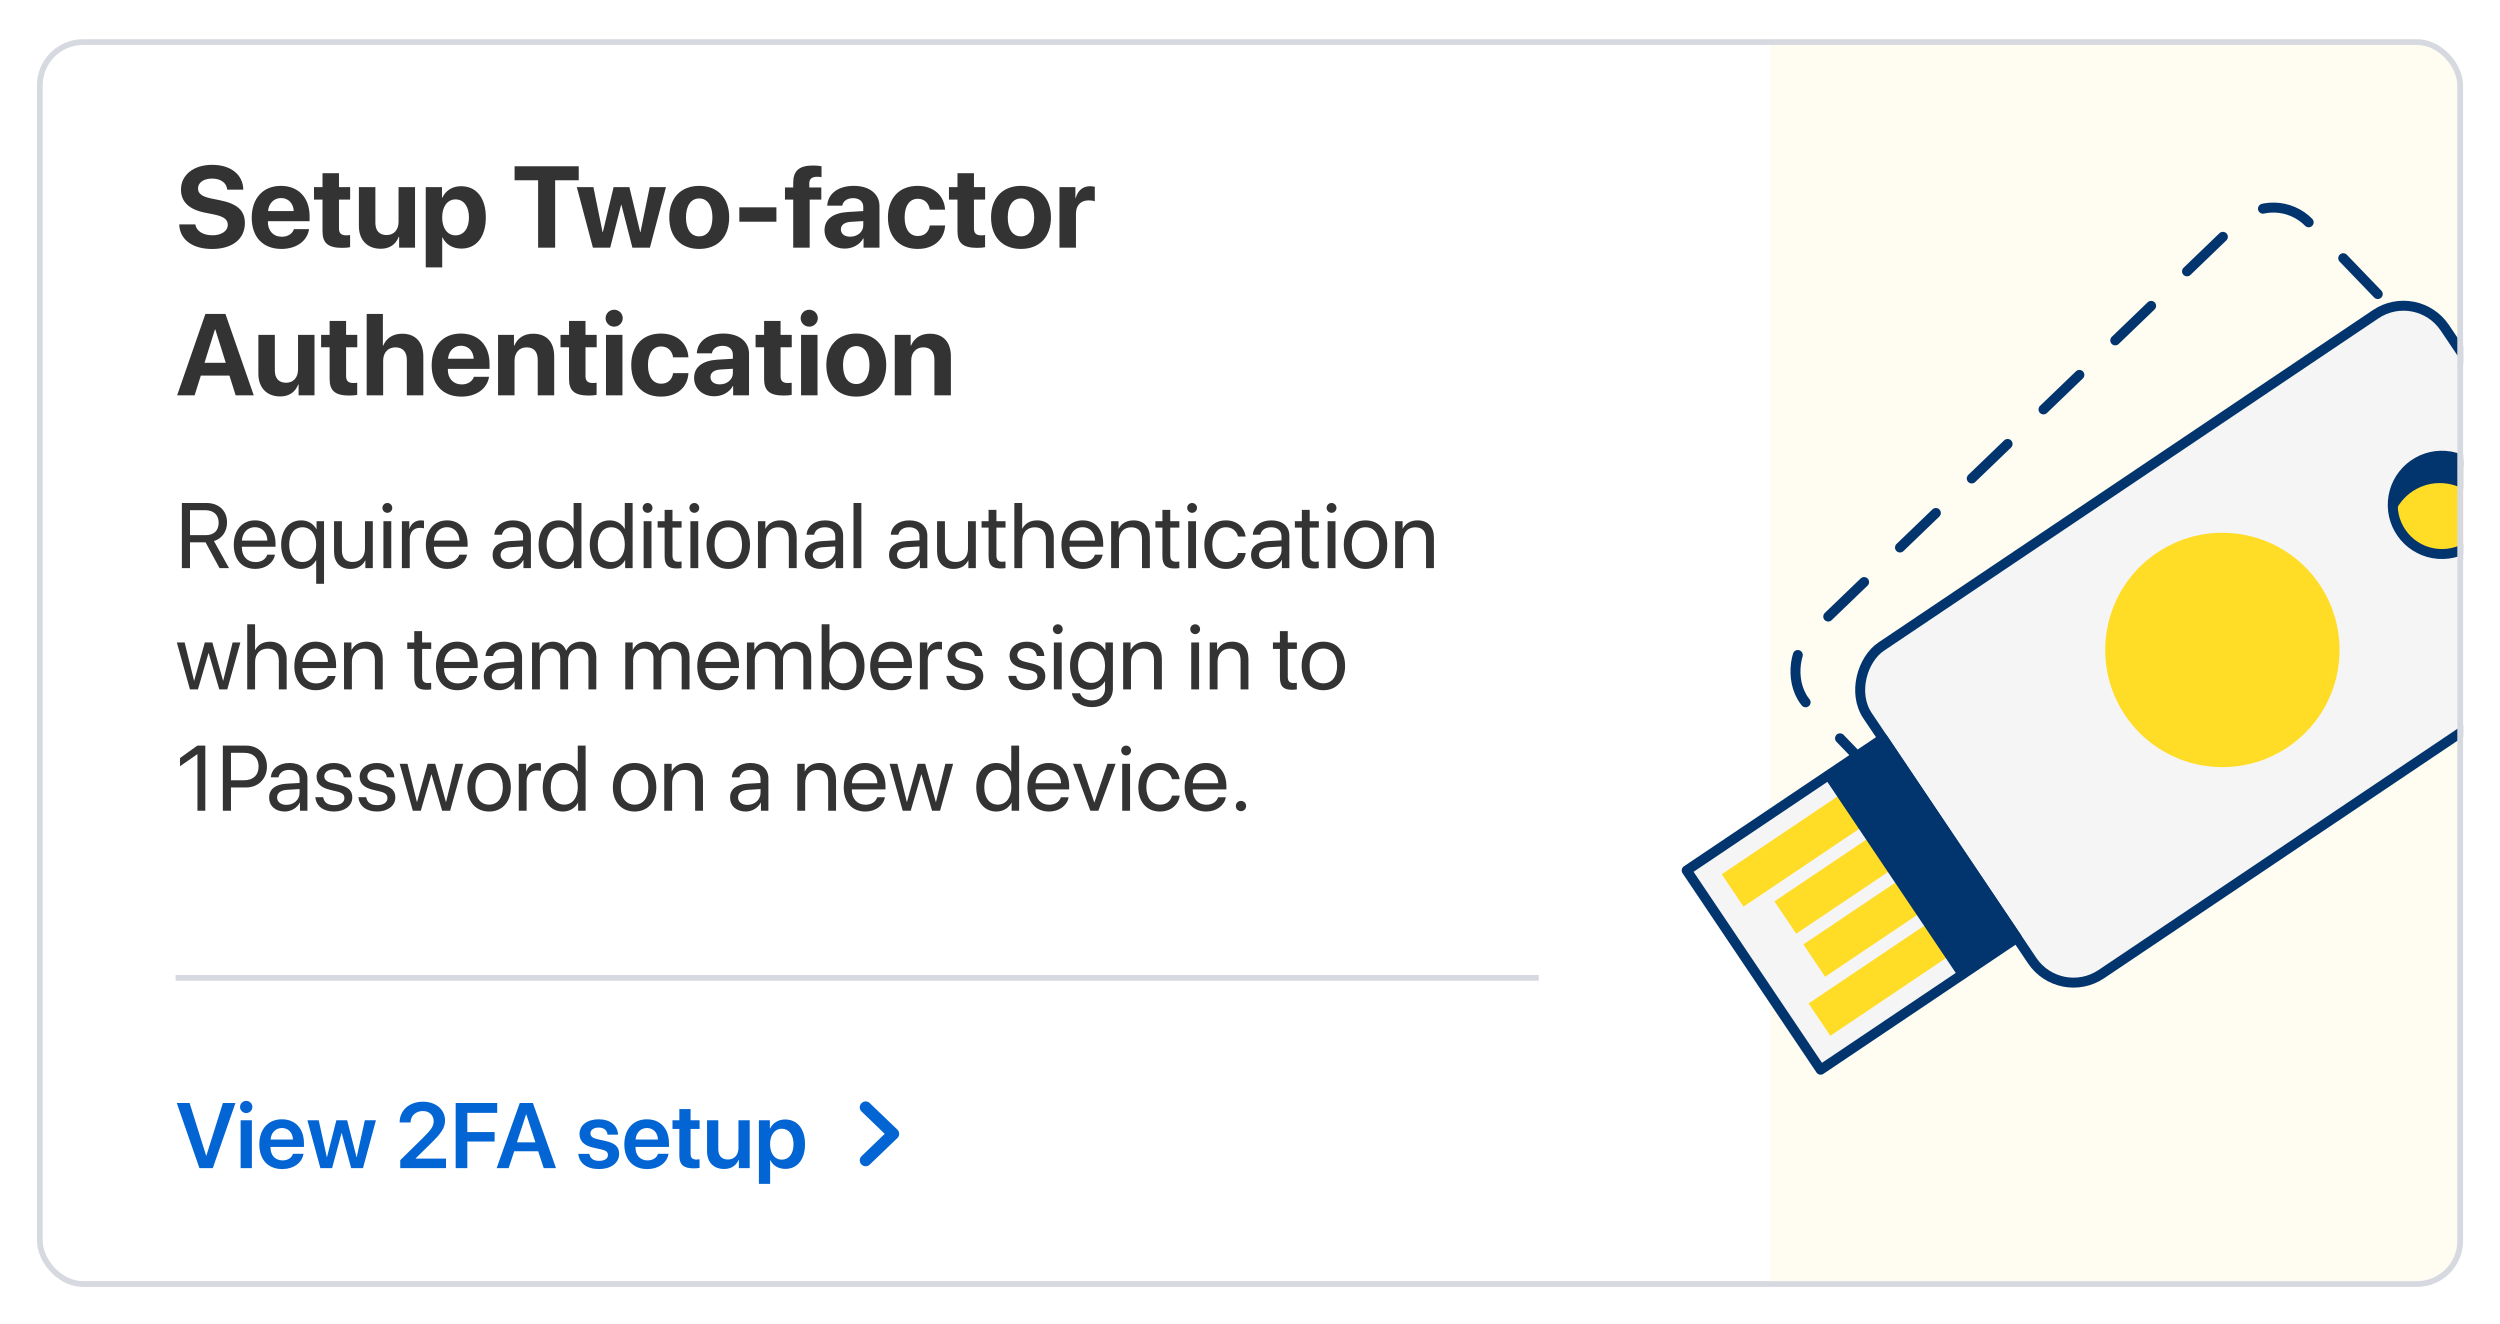 <svg width="474" height="251" viewBox="0 0 474 251" fill="none" xmlns="http://www.w3.org/2000/svg">
<g filter="url(#filter0_d_40_18452)">
<g clip-path="url(#clip0_40_18452)">
<rect x="7" y="5.238" width="460" height="236.571" rx="8.762" fill="white"/>
<path d="M33.981 40.355C34.077 43.264 36.527 45.018 40.206 45.018C44.067 45.018 46.431 43.115 46.431 40.098C46.431 37.756 45.008 36.441 41.746 35.788L40.11 35.456C38.291 35.093 37.543 34.505 37.543 33.553C37.543 32.419 38.612 31.67 40.206 31.67C41.832 31.67 42.976 32.462 43.083 33.777H46.131C46.078 30.943 43.81 29.061 40.206 29.061C36.773 29.061 34.313 30.932 34.313 33.756C34.313 36.055 35.821 37.531 38.901 38.141L40.527 38.462C42.463 38.858 43.19 39.435 43.19 40.451C43.19 41.585 42.013 42.419 40.291 42.419C38.537 42.419 37.233 41.649 37.029 40.355H33.981ZM55.736 41.254C55.447 42.131 54.57 42.697 53.426 42.697C51.832 42.697 50.795 41.574 50.795 39.938V39.745H58.699V38.794C58.699 35.307 56.592 33.05 53.255 33.05C49.864 33.05 47.725 35.424 47.725 39.082C47.725 42.751 49.843 45.008 53.372 45.008C56.207 45.008 58.26 43.5 58.602 41.254H55.736ZM53.287 35.36C54.677 35.36 55.629 36.366 55.693 37.831H50.827C50.934 36.398 51.918 35.36 53.287 35.36ZM61.148 30.654V33.296H59.533V35.649H61.148V41.671C61.148 43.906 62.196 44.804 64.891 44.804C65.523 44.804 66.057 44.751 66.378 44.676V42.377C66.186 42.409 65.897 42.43 65.619 42.43C64.699 42.43 64.271 42.013 64.271 41.136V35.649H66.389V33.296H64.271V30.654H61.148ZM78.689 33.296H75.566V39.863C75.566 41.382 74.7 42.377 73.309 42.377C71.929 42.377 71.17 41.564 71.17 40.034V33.296H68.047V40.687C68.047 43.361 69.694 44.976 72.175 44.976C73.908 44.976 75.042 44.141 75.609 42.697H75.673V44.762H78.689V33.296ZM87.417 33.114C85.759 33.114 84.486 33.948 83.866 35.296H83.802V33.296H80.721V48.505H83.844V42.837H83.908C84.518 44.131 85.802 44.944 87.47 44.944C90.337 44.944 92.112 42.719 92.112 39.029C92.112 35.328 90.326 33.114 87.417 33.114ZM86.368 42.43C84.839 42.43 83.834 41.104 83.834 39.029C83.834 36.975 84.839 35.617 86.368 35.617C87.93 35.617 88.914 36.954 88.914 39.029C88.914 41.114 87.93 42.43 86.368 42.43ZM105.257 44.762V31.991H109.728V29.328H97.567V31.991H102.027V44.762H105.257ZM126.263 33.296H123.183L121.44 41.799H121.375L119.333 33.296H116.338L114.306 41.799H114.241L112.509 33.296H109.364L112.412 44.762H115.696L117.76 36.654H117.824L119.899 44.762H123.226L126.263 33.296ZM132.574 45.008C136.039 45.008 138.253 42.794 138.253 39.018C138.253 35.296 136.007 33.05 132.574 33.05C129.14 33.05 126.894 35.307 126.894 39.018C126.894 42.783 129.108 45.008 132.574 45.008ZM132.574 42.623C131.034 42.623 130.06 41.328 130.06 39.029C130.06 36.751 131.055 35.435 132.574 35.435C134.093 35.435 135.077 36.751 135.077 39.029C135.077 41.328 134.103 42.623 132.574 42.623ZM147.206 39.852V37.125H140.178V39.852H147.206ZM150.393 44.762H153.516V35.649H155.719V33.349H153.441V32.59C153.441 31.777 153.89 31.328 154.917 31.328C155.227 31.328 155.537 31.349 155.762 31.392V29.328C155.398 29.253 154.746 29.189 154.168 29.189C151.452 29.189 150.393 30.237 150.393 32.483V33.349H148.831V35.649H150.393V44.762ZM160.169 44.944C161.602 44.944 163.024 44.227 163.666 43.008H163.73V44.762H166.747V36.879C166.747 34.569 164.832 33.05 161.891 33.05C158.853 33.05 156.96 34.579 156.842 36.804H159.698C159.848 35.959 160.586 35.382 161.752 35.382C162.928 35.382 163.677 36.002 163.677 37.072V37.831L160.789 38.002C157.933 38.173 156.329 39.382 156.329 41.467C156.329 43.532 157.987 44.944 160.169 44.944ZM161.195 42.687C160.137 42.687 159.431 42.152 159.431 41.296C159.431 40.483 160.094 39.959 161.26 39.874L163.677 39.724V40.558C163.677 41.799 162.554 42.687 161.195 42.687ZM179.186 37.563C179.047 34.965 177.079 33.05 173.977 33.05C170.543 33.05 168.351 35.339 168.351 39.018C168.351 42.762 170.543 45.008 173.998 45.008C177.014 45.008 179.036 43.264 179.196 40.558H176.287C176.095 41.81 175.282 42.558 174.03 42.558C172.479 42.558 171.517 41.275 171.517 39.018C171.517 36.804 172.479 35.499 174.02 35.499C175.303 35.499 176.105 36.355 176.287 37.563H179.186ZM181.539 30.654V33.296H179.924V35.649H181.539V41.671C181.539 43.906 182.587 44.804 185.282 44.804C185.913 44.804 186.448 44.751 186.769 44.676V42.377C186.576 42.409 186.288 42.43 186.009 42.43C185.09 42.43 184.662 42.013 184.662 41.136V35.649H186.78V33.296H184.662V30.654H181.539ZM193.582 45.008C197.047 45.008 199.261 42.794 199.261 39.018C199.261 35.296 197.015 33.05 193.582 33.05C190.149 33.05 187.903 35.307 187.903 39.018C187.903 42.783 190.117 45.008 193.582 45.008ZM193.582 42.623C192.042 42.623 191.069 41.328 191.069 39.029C191.069 36.751 192.063 35.435 193.582 35.435C195.101 35.435 196.085 36.751 196.085 39.029C196.085 41.328 195.111 42.623 193.582 42.623ZM200.876 44.762H204V38.355C204 36.74 204.898 35.799 206.438 35.799C206.887 35.799 207.315 35.874 207.572 35.981V33.232C207.358 33.168 207.048 33.114 206.684 33.114C205.337 33.114 204.363 33.906 203.957 35.36H203.893V33.296H200.876V44.762ZM44.677 72.762H48.11L42.741 57.328H38.944L33.585 72.762H36.901L38.077 69.018H43.5L44.677 72.762ZM40.751 60.28H40.826L42.805 66.601H38.773L40.751 60.28ZM59.629 61.296H56.506V67.863C56.506 69.382 55.64 70.377 54.249 70.377C52.87 70.377 52.11 69.564 52.11 68.034V61.296H48.987V68.687C48.987 71.361 50.634 72.976 53.116 72.976C54.848 72.976 55.982 72.141 56.549 70.698H56.613V72.762H59.629V61.296ZM62.496 58.654V61.296H60.881V63.649H62.496V69.671C62.496 71.906 63.544 72.805 66.239 72.805C66.87 72.805 67.405 72.751 67.726 72.676V70.377C67.533 70.409 67.245 70.43 66.966 70.43C66.047 70.43 65.619 70.013 65.619 69.136V63.649H67.737V61.296H65.619V58.654H62.496ZM69.523 72.762H72.646V66.216C72.646 64.708 73.512 63.67 74.988 63.67C76.411 63.67 77.138 64.569 77.138 66.045V72.762H80.261V65.382C80.261 62.729 78.807 61.082 76.261 61.082C74.518 61.082 73.266 61.895 72.657 63.339H72.592V57.328H69.523V72.762ZM89.855 69.254C89.567 70.131 88.689 70.698 87.545 70.698C85.951 70.698 84.914 69.574 84.914 67.938V67.745H92.818V66.793C92.818 63.307 90.711 61.05 87.374 61.05C83.983 61.05 81.844 63.424 81.844 67.082C81.844 70.751 83.962 73.008 87.492 73.008C90.326 73.008 92.379 71.5 92.722 69.254H89.855ZM87.406 63.36C88.796 63.36 89.748 64.366 89.812 65.831H84.946C85.053 64.398 86.037 63.36 87.406 63.36ZM94.433 72.762H97.556V66.184C97.556 64.697 98.444 63.67 99.845 63.67C101.246 63.67 101.952 64.526 101.952 66.023V72.762H105.075V65.371C105.075 62.686 103.642 61.082 101.096 61.082C99.332 61.082 98.123 61.916 97.513 63.339H97.449V61.296H94.433V72.762ZM107.888 58.654V61.296H106.273V63.649H107.888V69.671C107.888 71.906 108.936 72.805 111.632 72.805C112.263 72.805 112.797 72.751 113.118 72.676V70.377C112.926 70.409 112.637 70.43 112.359 70.43C111.439 70.43 111.011 70.013 111.011 69.136V63.649H113.129V61.296H111.011V58.654H107.888ZM116.445 59.745C117.354 59.745 118.07 59.018 118.07 58.141C118.07 57.253 117.354 56.536 116.445 56.536C115.536 56.536 114.819 57.253 114.819 58.141C114.819 59.018 115.536 59.745 116.445 59.745ZM114.894 72.762H118.017V61.296H114.894V72.762ZM130.52 65.564C130.381 62.965 128.413 61.05 125.311 61.05C121.878 61.05 119.686 63.339 119.686 67.018C119.686 70.762 121.878 73.008 125.333 73.008C128.349 73.008 130.37 71.264 130.531 68.558H127.622C127.429 69.81 126.616 70.558 125.365 70.558C123.814 70.558 122.851 69.275 122.851 67.018C122.851 64.804 123.814 63.499 125.354 63.499C126.638 63.499 127.44 64.355 127.622 65.564H130.52ZM135.44 72.944C136.873 72.944 138.296 72.227 138.938 71.008H139.002V72.762H142.018V64.879C142.018 62.569 140.104 61.05 137.162 61.05C134.125 61.05 132.232 62.579 132.114 64.804H134.97C135.119 63.959 135.857 63.382 137.023 63.382C138.2 63.382 138.948 64.002 138.948 65.072V65.831L136.061 66.002C133.205 66.173 131.601 67.382 131.601 69.467C131.601 71.532 133.258 72.944 135.44 72.944ZM136.467 70.687C135.408 70.687 134.702 70.152 134.702 69.296C134.702 68.483 135.365 67.959 136.531 67.874L138.948 67.724V68.558C138.948 69.799 137.825 70.687 136.467 70.687ZM144.874 58.654V61.296H143.259V63.649H144.874V69.671C144.874 71.906 145.922 72.805 148.617 72.805C149.248 72.805 149.783 72.751 150.104 72.676V70.377C149.912 70.409 149.623 70.43 149.345 70.43C148.425 70.43 147.997 70.013 147.997 69.136V63.649H150.115V61.296H147.997V58.654H144.874ZM153.43 59.745C154.34 59.745 155.056 59.018 155.056 58.141C155.056 57.253 154.34 56.536 153.43 56.536C152.521 56.536 151.805 57.253 151.805 58.141C151.805 59.018 152.521 59.745 153.43 59.745ZM151.88 72.762H155.003V61.296H151.88V72.762ZM162.351 73.008C165.816 73.008 168.03 70.794 168.03 67.018C168.03 63.296 165.784 61.05 162.351 61.05C158.917 61.05 156.671 63.307 156.671 67.018C156.671 70.783 158.885 73.008 162.351 73.008ZM162.351 70.623C160.81 70.623 159.837 69.328 159.837 67.029C159.837 64.751 160.832 63.435 162.351 63.435C163.869 63.435 164.853 64.751 164.853 67.029C164.853 69.328 163.88 70.623 162.351 70.623ZM169.645 72.762H172.768V66.184C172.768 64.697 173.656 63.67 175.057 63.67C176.458 63.67 177.164 64.526 177.164 66.023V72.762H180.287V65.371C180.287 62.686 178.854 61.082 176.308 61.082C174.544 61.082 173.335 61.916 172.725 63.339H172.661V61.296H169.645V72.762Z" fill="#333333"/>
<path d="M36.024 100.638H38.976L41.62 105.523H43.425L40.567 100.398C42.116 99.91 43.049 98.576 43.049 96.856C43.049 94.631 41.492 93.176 39.113 93.176H34.484V105.523H36.024V100.638ZM36.024 94.545H38.907C40.499 94.545 41.457 95.427 41.457 96.907C41.457 98.421 40.559 99.277 38.976 99.277H36.024V94.545ZM50.664 102.974C50.416 103.812 49.586 104.385 48.456 104.385C46.856 104.385 45.855 103.265 45.855 101.562V101.476H52.239V100.911C52.239 98.216 50.758 96.471 48.354 96.471C45.898 96.471 44.324 98.344 44.324 101.108C44.324 103.906 45.872 105.677 48.422 105.677C50.365 105.677 51.871 104.531 52.127 102.974H50.664ZM48.328 97.763C49.731 97.763 50.664 98.824 50.698 100.313H45.864C45.958 98.832 46.934 97.763 48.328 97.763ZM57.099 96.471C54.814 96.471 53.308 98.276 53.308 101.074C53.308 103.863 54.814 105.677 57.064 105.677C58.322 105.677 59.358 105.053 59.914 104.035H59.948V108.493H61.437V96.625H60.016V98.131H59.982C59.409 97.104 58.391 96.471 57.099 96.471ZM57.364 104.368C55.807 104.368 54.831 103.102 54.831 101.074C54.831 99.038 55.807 97.78 57.364 97.78C58.887 97.78 59.948 99.089 59.948 101.074C59.948 103.059 58.887 104.368 57.364 104.368ZM70.686 96.625H69.198V101.853C69.198 103.367 68.325 104.36 66.879 104.36C65.501 104.36 64.825 103.581 64.825 102.135V96.625H63.336V102.4C63.336 104.42 64.474 105.677 66.417 105.677C67.786 105.677 68.71 105.104 69.24 104.077H69.275V105.523H70.686V96.625ZM73.442 95.042C73.964 95.042 74.374 94.622 74.374 94.109C74.374 93.587 73.964 93.176 73.442 93.176C72.928 93.176 72.509 93.587 72.509 94.109C72.509 94.622 72.928 95.042 73.442 95.042ZM72.697 105.523H74.186V96.625H72.697V105.523ZM76.197 105.523H77.686V99.979C77.686 98.721 78.439 97.891 79.594 97.891C79.953 97.891 80.27 97.934 80.39 97.977V96.531C80.27 96.513 80.047 96.471 79.791 96.471C78.747 96.471 77.925 97.095 77.634 98.079H77.6V96.625H76.197V105.523ZM87.081 102.974C86.833 103.812 86.003 104.385 84.873 104.385C83.273 104.385 82.272 103.265 82.272 101.562V101.476H88.655V100.911C88.655 98.216 87.175 96.471 84.77 96.471C82.315 96.471 80.74 98.344 80.74 101.108C80.74 103.906 82.289 105.677 84.839 105.677C86.781 105.677 88.287 104.531 88.544 102.974H87.081ZM84.745 97.763C86.148 97.763 87.081 98.824 87.115 100.313H82.281C82.375 98.832 83.35 97.763 84.745 97.763ZM96.356 105.677C97.554 105.677 98.683 105.01 99.214 103.992H99.248V105.523H100.66V99.371C100.66 97.6 99.342 96.471 97.254 96.471C95.15 96.471 93.832 97.651 93.729 99.192H95.167C95.355 98.319 96.074 97.78 97.22 97.78C98.452 97.78 99.171 98.43 99.171 99.517V100.261L96.621 100.407C94.568 100.526 93.395 101.485 93.395 103.008C93.395 104.608 94.585 105.677 96.356 105.677ZM96.69 104.411C95.62 104.411 94.91 103.855 94.91 103.008C94.91 102.169 95.594 101.639 96.793 101.562L99.171 101.416V102.144C99.171 103.427 98.093 104.411 96.69 104.411ZM105.922 105.677C107.206 105.677 108.224 105.044 108.797 104.017H108.823V105.523H110.243V93.176H108.755V98.071H108.72C108.19 97.095 107.163 96.471 105.888 96.471C103.646 96.471 102.115 98.285 102.115 101.074C102.115 103.863 103.655 105.677 105.922 105.677ZM106.205 97.78C107.736 97.78 108.763 99.089 108.763 101.074C108.763 103.068 107.736 104.368 106.205 104.368C104.63 104.368 103.638 103.093 103.638 101.074C103.638 99.063 104.63 97.78 106.205 97.78ZM115.625 105.677C116.909 105.677 117.927 105.044 118.5 104.017H118.526V105.523H119.946V93.176H118.458V98.071H118.423C117.893 97.095 116.866 96.471 115.591 96.471C113.349 96.471 111.818 98.285 111.818 101.074C111.818 103.863 113.358 105.677 115.625 105.677ZM115.908 97.78C117.439 97.78 118.466 99.089 118.466 101.074C118.466 103.068 117.439 104.368 115.908 104.368C114.333 104.368 113.341 103.093 113.341 101.074C113.341 99.063 114.333 97.78 115.908 97.78ZM122.779 95.042C123.301 95.042 123.711 94.622 123.711 94.109C123.711 93.587 123.301 93.176 122.779 93.176C122.265 93.176 121.846 93.587 121.846 94.109C121.846 94.622 122.265 95.042 122.779 95.042ZM122.034 105.523H123.523V96.625H122.034V105.523ZM126.013 94.477V96.625H124.687V97.848H126.013V103.213C126.013 104.924 126.646 105.592 128.281 105.592C128.631 105.592 129.042 105.566 129.222 105.523V104.274C129.119 104.291 128.777 104.317 128.606 104.317C127.844 104.317 127.502 103.949 127.502 103.136V97.848H129.23V96.625H127.502V94.477H126.013ZM131.643 95.042C132.165 95.042 132.576 94.622 132.576 94.109C132.576 93.587 132.165 93.176 131.643 93.176C131.13 93.176 130.711 93.587 130.711 94.109C130.711 94.622 131.13 95.042 131.643 95.042ZM130.899 105.523H132.388V96.625H130.899V105.523ZM138.086 105.677C140.542 105.677 142.202 103.906 142.202 101.074C142.202 98.233 140.542 96.471 138.086 96.471C135.622 96.471 133.962 98.233 133.962 101.074C133.962 103.906 135.622 105.677 138.086 105.677ZM138.086 104.368C136.512 104.368 135.477 103.17 135.477 101.074C135.477 98.978 136.512 97.78 138.086 97.78C139.661 97.78 140.688 98.978 140.688 101.074C140.688 103.17 139.661 104.368 138.086 104.368ZM143.708 105.523H145.197V100.287C145.197 98.781 146.112 97.788 147.516 97.788C148.885 97.788 149.561 98.576 149.561 100.013V105.523H151.05V99.748C151.05 97.728 149.92 96.471 147.969 96.471C146.592 96.471 145.642 97.087 145.146 98.045H145.111V96.625H143.708V105.523ZM155.55 105.677C156.748 105.677 157.878 105.01 158.408 103.992H158.442V105.523H159.854V99.371C159.854 97.6 158.537 96.471 156.449 96.471C154.344 96.471 153.026 97.651 152.923 99.192H154.361C154.549 98.319 155.268 97.78 156.414 97.78C157.647 97.78 158.365 98.43 158.365 99.517V100.261L155.816 100.407C153.762 100.526 152.59 101.485 152.59 103.008C152.59 104.608 153.779 105.677 155.55 105.677ZM155.884 104.411C154.814 104.411 154.104 103.855 154.104 103.008C154.104 102.169 154.789 101.639 155.987 101.562L158.365 101.416V102.144C158.365 103.427 157.287 104.411 155.884 104.411ZM161.822 105.523H163.311V93.176H161.822V105.523ZM171.517 105.677C172.715 105.677 173.844 105.01 174.375 103.992H174.409V105.523H175.821V99.371C175.821 97.6 174.503 96.471 172.415 96.471C170.31 96.471 168.993 97.651 168.89 99.192H170.327C170.516 98.319 171.234 97.78 172.381 97.78C173.613 97.78 174.332 98.43 174.332 99.517V100.261L171.782 100.407C169.728 100.526 168.556 101.485 168.556 103.008C168.556 104.608 169.746 105.677 171.517 105.677ZM171.851 104.411C170.781 104.411 170.071 103.855 170.071 103.008C170.071 102.169 170.755 101.639 171.953 101.562L174.332 101.416V102.144C174.332 103.427 173.254 104.411 171.851 104.411ZM185.019 96.625H183.53V101.853C183.53 103.367 182.657 104.36 181.211 104.36C179.834 104.36 179.158 103.581 179.158 102.135V96.625H177.669V102.4C177.669 104.42 178.807 105.677 180.749 105.677C182.118 105.677 183.042 105.104 183.573 104.077H183.607V105.523H185.019V96.625ZM187.432 94.477V96.625H186.106V97.848H187.432V103.213C187.432 104.924 188.065 105.592 189.699 105.592C190.05 105.592 190.461 105.566 190.641 105.523V104.274C190.538 104.291 190.196 104.317 190.025 104.317C189.263 104.317 188.921 103.949 188.921 103.136V97.848H190.649V96.625H188.921V94.477H187.432ZM192.318 105.523H193.807V100.338C193.807 98.798 194.722 97.788 196.202 97.788C197.597 97.788 198.307 98.635 198.307 100.047V105.523H199.796V99.773C199.796 97.788 198.615 96.471 196.664 96.471C195.313 96.471 194.337 97.052 193.841 98.045H193.807V93.176H192.318V105.523ZM207.591 102.974C207.343 103.812 206.513 104.385 205.384 104.385C203.784 104.385 202.782 103.265 202.782 101.562V101.476H209.166V100.911C209.166 98.216 207.685 96.471 205.281 96.471C202.825 96.471 201.251 98.344 201.251 101.108C201.251 103.906 202.8 105.677 205.349 105.677C207.292 105.677 208.798 104.531 209.054 102.974H207.591ZM205.255 97.763C206.659 97.763 207.591 98.824 207.625 100.313H202.791C202.885 98.832 203.861 97.763 205.255 97.763ZM210.672 105.523H212.16V100.287C212.16 98.781 213.076 97.788 214.479 97.788C215.848 97.788 216.524 98.576 216.524 100.013V105.523H218.013V99.748C218.013 97.728 216.884 96.471 214.933 96.471C213.555 96.471 212.605 97.087 212.109 98.045H212.075V96.625H210.672V105.523ZM220.392 94.477V96.625H219.066V97.848H220.392V103.213C220.392 104.924 221.025 105.592 222.659 105.592C223.01 105.592 223.421 105.566 223.601 105.523V104.274C223.498 104.291 223.156 104.317 222.984 104.317C222.223 104.317 221.881 103.949 221.881 103.136V97.848H223.609V96.625H221.881V94.477H220.392ZM226.022 95.042C226.544 95.042 226.955 94.622 226.955 94.109C226.955 93.587 226.544 93.176 226.022 93.176C225.509 93.176 225.089 93.587 225.089 94.109C225.089 94.622 225.509 95.042 226.022 95.042ZM225.278 105.523H226.766V96.625H225.278V105.523ZM236.17 99.542C235.982 97.942 234.656 96.471 232.431 96.471C229.975 96.471 228.341 98.267 228.341 101.074C228.341 103.94 229.984 105.677 232.448 105.677C234.467 105.677 235.956 104.428 236.187 102.657H234.724C234.467 103.727 233.672 104.368 232.457 104.368C230.916 104.368 229.855 103.145 229.855 101.074C229.855 99.055 230.899 97.78 232.439 97.78C233.749 97.78 234.502 98.576 234.715 99.542H236.17ZM240.157 105.677C241.355 105.677 242.485 105.01 243.015 103.992H243.05V105.523H244.461V99.371C244.461 97.6 243.144 96.471 241.056 96.471C238.951 96.471 237.633 97.651 237.531 99.192H238.968C239.156 98.319 239.875 97.78 241.022 97.78C242.254 97.78 242.973 98.43 242.973 99.517V100.261L240.423 100.407C238.369 100.526 237.197 101.485 237.197 103.008C237.197 104.608 238.386 105.677 240.157 105.677ZM240.491 104.411C239.422 104.411 238.711 103.855 238.711 103.008C238.711 102.169 239.396 101.639 240.594 101.562L242.973 101.416V102.144C242.973 103.427 241.894 104.411 240.491 104.411ZM246.832 94.477V96.625H245.505V97.848H246.832V103.213C246.832 104.924 247.465 105.592 249.099 105.592C249.45 105.592 249.861 105.566 250.04 105.523V104.274C249.938 104.291 249.595 104.317 249.424 104.317C248.663 104.317 248.32 103.949 248.32 103.136V97.848H250.049V96.625H248.32V94.477H246.832ZM252.462 95.042C252.984 95.042 253.394 94.622 253.394 94.109C253.394 93.587 252.984 93.176 252.462 93.176C251.948 93.176 251.529 93.587 251.529 94.109C251.529 94.622 251.948 95.042 252.462 95.042ZM251.717 105.523H253.206V96.625H251.717V105.523ZM258.905 105.677C261.361 105.677 263.021 103.906 263.021 101.074C263.021 98.233 261.361 96.471 258.905 96.471C256.441 96.471 254.781 98.233 254.781 101.074C254.781 103.906 256.441 105.677 258.905 105.677ZM258.905 104.368C257.33 104.368 256.295 103.17 256.295 101.074C256.295 98.978 257.33 97.78 258.905 97.78C260.479 97.78 261.506 98.978 261.506 101.074C261.506 103.17 260.479 104.368 258.905 104.368ZM264.526 105.523H266.015V100.287C266.015 98.781 266.931 97.788 268.334 97.788C269.703 97.788 270.379 98.576 270.379 100.013V105.523H271.868V99.748C271.868 97.728 270.739 96.471 268.788 96.471C267.41 96.471 266.46 97.087 265.964 98.045H265.93V96.625H264.526V105.523ZM45.573 119.625H44.101L42.322 126.863H42.287L40.268 119.625H38.83L36.82 126.863H36.785L35.006 119.625H33.525L36.015 128.523H37.53L39.532 121.635H39.566L41.577 128.523H43.092L45.573 119.625ZM46.874 128.523H48.362V123.338C48.362 121.798 49.278 120.788 50.758 120.788C52.153 120.788 52.863 121.635 52.863 123.047V128.523H54.352V122.773C54.352 120.788 53.171 119.471 51.22 119.471C49.868 119.471 48.893 120.052 48.397 121.045H48.362V116.176H46.874V128.523ZM62.147 125.974C61.899 126.812 61.069 127.385 59.939 127.385C58.339 127.385 57.338 126.265 57.338 124.562V124.476H63.721V123.911C63.721 121.216 62.241 119.471 59.837 119.471C57.381 119.471 55.807 121.344 55.807 124.108C55.807 126.906 57.355 128.677 59.905 128.677C61.847 128.677 63.353 127.531 63.61 125.974H62.147ZM59.811 120.763C61.214 120.763 62.147 121.824 62.181 123.313H57.347C57.441 121.832 58.416 120.763 59.811 120.763ZM65.227 128.523H66.716V123.287C66.716 121.781 67.632 120.788 69.035 120.788C70.404 120.788 71.08 121.576 71.08 123.013V128.523H72.569V122.748C72.569 120.728 71.439 119.471 69.489 119.471C68.111 119.471 67.161 120.087 66.665 121.045H66.631V119.625H65.227V128.523ZM78.541 117.477V119.625H77.215V120.848H78.541V126.213C78.541 127.924 79.174 128.592 80.809 128.592C81.16 128.592 81.57 128.566 81.75 128.523V127.274C81.647 127.291 81.305 127.317 81.134 127.317C80.372 127.317 80.03 126.949 80.03 126.136V120.848H81.759V119.625H80.03V117.477H78.541ZM88.997 125.974C88.749 126.812 87.919 127.385 86.79 127.385C85.19 127.385 84.189 126.265 84.189 124.562V124.476H90.572V123.911C90.572 121.216 89.092 119.471 86.687 119.471C84.231 119.471 82.657 121.344 82.657 124.108C82.657 126.906 84.206 128.677 86.756 128.677C88.698 128.677 90.204 127.531 90.461 125.974H88.997ZM86.662 120.763C88.065 120.763 88.997 121.824 89.032 123.313H84.197C84.291 121.832 85.267 120.763 86.662 120.763ZM94.679 128.677C95.877 128.677 97.006 128.01 97.537 126.992H97.571V128.523H98.983V122.371C98.983 120.6 97.665 119.471 95.577 119.471C93.472 119.471 92.155 120.651 92.052 122.192H93.49C93.678 121.319 94.397 120.78 95.543 120.78C96.775 120.78 97.494 121.43 97.494 122.517V123.261L94.944 123.407C92.891 123.526 91.718 124.485 91.718 126.008C91.718 127.608 92.908 128.677 94.679 128.677ZM95.013 127.411C93.943 127.411 93.233 126.855 93.233 126.008C93.233 125.169 93.918 124.639 95.115 124.562L97.494 124.416V125.144C97.494 126.427 96.416 127.411 95.013 127.411ZM100.874 128.523H102.363V122.945C102.363 121.712 103.218 120.788 104.399 120.788C105.503 120.788 106.222 121.49 106.222 122.56V128.523H107.711V122.868C107.711 121.661 108.541 120.788 109.721 120.788C110.894 120.788 111.57 121.507 111.57 122.722V128.523H113.058V122.38C113.058 120.617 111.92 119.471 110.158 119.471C108.909 119.471 107.865 120.104 107.368 121.165H107.334C106.949 120.087 106.051 119.471 104.836 119.471C103.638 119.471 102.731 120.104 102.311 121.045H102.277V119.625H100.874V128.523ZM118.552 128.523H120.041V122.945C120.041 121.712 120.896 120.788 122.077 120.788C123.181 120.788 123.9 121.49 123.9 122.56V128.523H125.388V122.868C125.388 121.661 126.218 120.788 127.399 120.788C128.571 120.788 129.247 121.507 129.247 122.722V128.523H130.736V122.38C130.736 120.617 129.598 119.471 127.836 119.471C126.586 119.471 125.542 120.104 125.046 121.165H125.012C124.627 120.087 123.728 119.471 122.513 119.471C121.316 119.471 120.409 120.104 119.989 121.045H119.955V119.625H118.552V128.523ZM138.54 125.974C138.292 126.812 137.462 127.385 136.332 127.385C134.732 127.385 133.731 126.265 133.731 124.562V124.476H140.114V123.911C140.114 121.216 138.634 119.471 136.23 119.471C133.774 119.471 132.199 121.344 132.199 124.108C132.199 126.906 133.748 128.677 136.298 128.677C138.24 128.677 139.746 127.531 140.003 125.974H138.54ZM136.204 120.763C137.607 120.763 138.54 121.824 138.574 123.313H133.74C133.834 121.832 134.809 120.763 136.204 120.763ZM141.62 128.523H143.109V122.945C143.109 121.712 143.965 120.788 145.146 120.788C146.249 120.788 146.968 121.49 146.968 122.56V128.523H148.457V122.868C148.457 121.661 149.287 120.788 150.468 120.788C151.64 120.788 152.316 121.507 152.316 122.722V128.523H153.805V122.38C153.805 120.617 152.667 119.471 150.904 119.471C149.655 119.471 148.611 120.104 148.115 121.165H148.08C147.695 120.087 146.797 119.471 145.582 119.471C144.384 119.471 143.477 120.104 143.058 121.045H143.023V119.625H141.62V128.523ZM160.128 128.677C162.404 128.677 163.91 126.872 163.91 124.074C163.91 121.285 162.396 119.471 160.154 119.471C158.896 119.471 157.861 120.095 157.304 121.113H157.27V116.176H155.781V128.523H157.202V127.017H157.236C157.809 128.044 158.827 128.677 160.128 128.677ZM159.837 120.78C161.412 120.78 162.387 122.055 162.387 124.074C162.387 126.11 161.412 127.368 159.837 127.368C158.331 127.368 157.262 126.059 157.262 124.074C157.262 122.097 158.331 120.78 159.837 120.78ZM171.329 125.974C171.08 126.812 170.25 127.385 169.121 127.385C167.521 127.385 166.52 126.265 166.52 124.562V124.476H172.903V123.911C172.903 121.216 171.423 119.471 169.018 119.471C166.563 119.471 164.988 121.344 164.988 124.108C164.988 126.906 166.537 128.677 169.087 128.677C171.029 128.677 172.535 127.531 172.792 125.974H171.329ZM168.993 120.763C170.396 120.763 171.329 121.824 171.363 123.313H166.528C166.622 121.832 167.598 120.763 168.993 120.763ZM174.409 128.523H175.898V122.979C175.898 121.721 176.651 120.891 177.806 120.891C178.165 120.891 178.482 120.934 178.602 120.977V119.531C178.482 119.513 178.259 119.471 178.003 119.471C176.959 119.471 176.137 120.095 175.846 121.079H175.812V119.625H174.409V128.523ZM179.663 122.08C179.663 123.364 180.475 124.142 182.153 124.545L183.564 124.887C184.583 125.135 184.933 125.503 184.933 126.145C184.933 126.949 184.189 127.462 182.983 127.462C181.776 127.462 181.092 126.975 180.912 125.956H179.423C179.594 127.625 180.895 128.677 182.983 128.677C184.968 128.677 186.431 127.582 186.431 126.033C186.431 124.759 185.781 124.057 183.984 123.621L182.572 123.278C181.579 123.039 181.126 122.619 181.126 122.003C181.126 121.225 181.845 120.686 182.931 120.686C184.026 120.686 184.711 121.259 184.822 122.192H186.243C186.183 120.617 184.882 119.471 182.931 119.471C181.006 119.471 179.663 120.557 179.663 122.08ZM191.419 122.08C191.419 123.364 192.232 124.142 193.909 124.545L195.321 124.887C196.339 125.135 196.69 125.503 196.69 126.145C196.69 126.949 195.946 127.462 194.739 127.462C193.533 127.462 192.848 126.975 192.669 125.956H191.18C191.351 127.625 192.651 128.677 194.739 128.677C196.724 128.677 198.188 127.582 198.188 126.033C198.188 124.759 197.537 124.057 195.74 123.621L194.329 123.278C193.336 123.039 192.882 122.619 192.882 122.003C192.882 121.225 193.601 120.686 194.688 120.686C195.783 120.686 196.468 121.259 196.579 122.192H197.999C197.939 120.617 196.639 119.471 194.688 119.471C192.763 119.471 191.419 120.557 191.419 122.08ZM200.558 118.042C201.08 118.042 201.49 117.622 201.49 117.109C201.49 116.587 201.08 116.176 200.558 116.176C200.044 116.176 199.625 116.587 199.625 117.109C199.625 117.622 200.044 118.042 200.558 118.042ZM199.813 128.523H201.302V119.625H199.813V128.523ZM206.984 131.878C209.439 131.878 211.005 130.466 211.005 128.344V119.625H209.585V121.122H209.559C208.969 120.087 207.925 119.471 206.667 119.471C204.365 119.471 202.877 121.25 202.877 124.04C202.877 126.804 204.365 128.592 206.633 128.592C207.882 128.592 208.935 127.959 209.482 126.992H209.516V128.395C209.516 129.721 208.584 130.611 207.044 130.611C205.931 130.611 205.05 130.072 204.759 129.259H203.227C203.476 130.774 205.024 131.878 206.984 131.878ZM206.932 127.283C205.401 127.283 204.4 126.033 204.4 124.04C204.4 122.046 205.401 120.78 206.932 120.78C208.481 120.78 209.516 122.08 209.516 124.04C209.516 125.999 208.481 127.283 206.932 127.283ZM212.948 128.523H214.436V123.287C214.436 121.781 215.352 120.788 216.755 120.788C218.124 120.788 218.8 121.576 218.8 123.013V128.523H220.289V122.748C220.289 120.728 219.16 119.471 217.209 119.471C215.831 119.471 214.881 120.087 214.385 121.045H214.351V119.625H212.948V128.523ZM226.604 118.042C227.126 118.042 227.537 117.622 227.537 117.109C227.537 116.587 227.126 116.176 226.604 116.176C226.09 116.176 225.671 116.587 225.671 117.109C225.671 117.622 226.09 118.042 226.604 118.042ZM225.859 128.523H227.348V119.625H225.859V128.523ZM229.359 128.523H230.848V123.287C230.848 121.781 231.763 120.788 233.167 120.788C234.536 120.788 235.212 121.576 235.212 123.013V128.523H236.701V122.748C236.701 120.728 235.571 119.471 233.62 119.471C232.243 119.471 231.293 120.087 230.797 121.045H230.762V119.625H229.359V128.523ZM242.673 117.477V119.625H241.347V120.848H242.673V126.213C242.673 127.924 243.306 128.592 244.941 128.592C245.291 128.592 245.702 128.566 245.882 128.523V127.274C245.779 127.291 245.437 127.317 245.266 127.317C244.504 127.317 244.162 126.949 244.162 126.136V120.848H245.89V119.625H244.162V117.477H242.673ZM250.913 128.677C253.369 128.677 255.029 126.906 255.029 124.074C255.029 121.233 253.369 119.471 250.913 119.471C248.449 119.471 246.789 121.233 246.789 124.074C246.789 126.906 248.449 128.677 250.913 128.677ZM250.913 127.368C249.339 127.368 248.303 126.17 248.303 124.074C248.303 121.978 249.339 120.78 250.913 120.78C252.487 120.78 253.514 121.978 253.514 124.074C253.514 126.17 252.487 127.368 250.913 127.368ZM37.436 151.523H38.925V139.176H37.419L34.133 141.538V143.087L37.401 140.811H37.436V151.523ZM42.253 139.176V151.523H43.793V147.117H46.642C48.961 147.117 50.613 145.483 50.613 143.138C50.613 140.802 48.978 139.176 46.66 139.176H42.253ZM43.793 140.545H46.258C48.029 140.545 49.03 141.504 49.03 143.138C49.03 144.781 48.02 145.748 46.258 145.748H43.793V140.545ZM53.984 151.677C55.182 151.677 56.311 151.01 56.842 149.992H56.876V151.523H58.288V145.371C58.288 143.6 56.97 142.471 54.883 142.471C52.778 142.471 51.46 143.651 51.357 145.192H52.795C52.983 144.319 53.702 143.78 54.848 143.78C56.08 143.78 56.799 144.43 56.799 145.517V146.261L54.249 146.407C52.196 146.526 51.023 147.485 51.023 149.008C51.023 150.608 52.213 151.677 53.984 151.677ZM54.318 150.411C53.248 150.411 52.538 149.855 52.538 149.008C52.538 148.169 53.222 147.639 54.42 147.562L56.799 147.416V148.144C56.799 149.427 55.721 150.411 54.318 150.411ZM60.025 145.08C60.025 146.364 60.838 147.142 62.515 147.545L63.927 147.887C64.945 148.135 65.296 148.503 65.296 149.145C65.296 149.949 64.551 150.462 63.345 150.462C62.138 150.462 61.454 149.975 61.274 148.956H59.785C59.956 150.625 61.257 151.677 63.345 151.677C65.33 151.677 66.793 150.582 66.793 149.033C66.793 147.759 66.143 147.057 64.346 146.621L62.934 146.278C61.942 146.039 61.488 145.619 61.488 145.003C61.488 144.225 62.207 143.686 63.294 143.686C64.389 143.686 65.073 144.259 65.185 145.192H66.605C66.545 143.617 65.245 142.471 63.294 142.471C61.368 142.471 60.025 143.557 60.025 145.08ZM68.188 145.08C68.188 146.364 69.001 147.142 70.678 147.545L72.09 147.887C73.108 148.135 73.459 148.503 73.459 149.145C73.459 149.949 72.714 150.462 71.508 150.462C70.301 150.462 69.617 149.975 69.437 148.956H67.948C68.12 150.625 69.42 151.677 71.508 151.677C73.493 151.677 74.956 150.582 74.956 149.033C74.956 147.759 74.306 147.057 72.509 146.621L71.097 146.278C70.105 146.039 69.651 145.619 69.651 145.003C69.651 144.225 70.37 143.686 71.457 143.686C72.552 143.686 73.236 144.259 73.347 145.192H74.768C74.708 143.617 73.407 142.471 71.457 142.471C69.531 142.471 68.188 143.557 68.188 145.08ZM87.825 142.625H86.353L84.574 149.863H84.54L82.52 142.625H81.083L79.072 149.863H79.038L77.258 142.625H75.778L78.267 151.523H79.782L81.784 144.635H81.819L83.829 151.523H85.344L87.825 142.625ZM92.737 151.677C95.192 151.677 96.852 149.906 96.852 147.074C96.852 144.233 95.192 142.471 92.737 142.471C90.272 142.471 88.612 144.233 88.612 147.074C88.612 149.906 90.272 151.677 92.737 151.677ZM92.737 150.368C91.162 150.368 90.127 149.17 90.127 147.074C90.127 144.978 91.162 143.78 92.737 143.78C94.311 143.78 95.338 144.978 95.338 147.074C95.338 149.17 94.311 150.368 92.737 150.368ZM98.358 151.523H99.847V145.979C99.847 144.721 100.6 143.891 101.755 143.891C102.115 143.891 102.431 143.934 102.551 143.977V142.531C102.431 142.513 102.209 142.471 101.952 142.471C100.908 142.471 100.087 143.095 99.796 144.079H99.762V142.625H98.358V151.523ZM106.709 151.677C107.993 151.677 109.011 151.044 109.584 150.017H109.61V151.523H111.031V139.176H109.542V144.071H109.507C108.977 143.095 107.95 142.471 106.675 142.471C104.433 142.471 102.902 144.285 102.902 147.074C102.902 149.863 104.442 151.677 106.709 151.677ZM106.992 143.78C108.523 143.78 109.55 145.089 109.55 147.074C109.55 149.068 108.523 150.368 106.992 150.368C105.417 150.368 104.425 149.093 104.425 147.074C104.425 145.063 105.417 143.78 106.992 143.78ZM120.323 151.677C122.779 151.677 124.439 149.906 124.439 147.074C124.439 144.233 122.779 142.471 120.323 142.471C117.859 142.471 116.199 144.233 116.199 147.074C116.199 149.906 117.859 151.677 120.323 151.677ZM120.323 150.368C118.749 150.368 117.713 149.17 117.713 147.074C117.713 144.978 118.749 143.78 120.323 143.78C121.897 143.78 122.924 144.978 122.924 147.074C122.924 149.17 121.897 150.368 120.323 150.368ZM125.945 151.523H127.433V146.287C127.433 144.781 128.349 143.788 129.752 143.788C131.121 143.788 131.797 144.576 131.797 146.013V151.523H133.286V145.748C133.286 143.728 132.157 142.471 130.206 142.471C128.828 142.471 127.878 143.087 127.382 144.045H127.348V142.625H125.945V151.523ZM141.381 151.677C142.579 151.677 143.708 151.01 144.239 149.992H144.273V151.523H145.685V145.371C145.685 143.6 144.367 142.471 142.279 142.471C140.174 142.471 138.856 143.651 138.754 145.192H140.191C140.38 144.319 141.098 143.78 142.245 143.78C143.477 143.78 144.196 144.43 144.196 145.517V146.261L141.646 146.407C139.592 146.526 138.42 147.485 138.42 149.008C138.42 150.608 139.609 151.677 141.381 151.677ZM141.714 150.411C140.645 150.411 139.935 149.855 139.935 149.008C139.935 148.169 140.619 147.639 141.817 147.562L144.196 147.416V148.144C144.196 149.427 143.118 150.411 141.714 150.411ZM151.169 151.523H152.658V146.287C152.658 144.781 153.574 143.788 154.977 143.788C156.346 143.788 157.022 144.576 157.022 146.013V151.523H158.511V145.748C158.511 143.728 157.381 142.471 155.43 142.471C154.053 142.471 153.103 143.087 152.607 144.045H152.573V142.625H151.169V151.523ZM166.314 148.974C166.066 149.812 165.236 150.385 164.107 150.385C162.507 150.385 161.506 149.265 161.506 147.562V147.476H167.889V146.911C167.889 144.216 166.409 142.471 164.004 142.471C161.548 142.471 159.974 144.344 159.974 147.108C159.974 149.906 161.523 151.677 164.073 151.677C166.015 151.677 167.521 150.531 167.778 148.974H166.314ZM163.978 143.763C165.382 143.763 166.314 144.824 166.349 146.313H161.514C161.608 144.832 162.584 143.763 163.978 143.763ZM180.715 142.625H179.243L177.464 149.863H177.429L175.41 142.625H173.973L171.962 149.863H171.928L170.148 142.625H168.667L171.157 151.523H172.672L174.674 144.635H174.708L176.719 151.523H178.234L180.715 142.625ZM188.904 151.677C190.187 151.677 191.205 151.044 191.779 150.017H191.804V151.523H193.225V139.176H191.736V144.071H191.702C191.171 143.095 190.144 142.471 188.869 142.471C186.628 142.471 185.096 144.285 185.096 147.074C185.096 149.863 186.636 151.677 188.904 151.677ZM189.186 143.78C190.718 143.78 191.744 145.089 191.744 147.074C191.744 149.068 190.718 150.368 189.186 150.368C187.612 150.368 186.619 149.093 186.619 147.074C186.619 145.063 187.612 143.78 189.186 143.78ZM201.14 148.974C200.891 149.812 200.061 150.385 198.932 150.385C197.332 150.385 196.331 149.265 196.331 147.562V147.476H202.714V146.911C202.714 144.216 201.234 142.471 198.829 142.471C196.374 142.471 194.799 144.344 194.799 147.108C194.799 149.906 196.348 151.677 198.898 151.677C200.84 151.677 202.346 150.531 202.603 148.974H201.14ZM198.804 143.763C200.207 143.763 201.14 144.824 201.174 146.313H196.339C196.433 144.832 197.409 143.763 198.804 143.763ZM211.519 142.625H209.97L207.506 149.94H207.471L205.016 142.625H203.45L206.727 151.523H208.25L211.519 142.625ZM213.512 141.042C214.034 141.042 214.445 140.622 214.445 140.109C214.445 139.587 214.034 139.176 213.512 139.176C212.999 139.176 212.58 139.587 212.58 140.109C212.58 140.622 212.999 141.042 213.512 141.042ZM212.768 151.523H214.257V142.625H212.768V151.523ZM223.66 145.542C223.472 143.942 222.146 142.471 219.921 142.471C217.465 142.471 215.831 144.267 215.831 147.074C215.831 149.94 217.474 151.677 219.938 151.677C221.958 151.677 223.446 150.428 223.678 148.657H222.214C221.958 149.727 221.162 150.368 219.947 150.368C218.407 150.368 217.346 149.145 217.346 147.074C217.346 145.055 218.39 143.78 219.93 143.78C221.239 143.78 221.992 144.576 222.206 145.542H223.66ZM230.951 148.974C230.702 149.812 229.872 150.385 228.743 150.385C227.143 150.385 226.142 149.265 226.142 147.562V147.476H232.525V146.911C232.525 144.216 231.045 142.471 228.64 142.471C226.185 142.471 224.61 144.344 224.61 147.108C224.61 149.906 226.159 151.677 228.709 151.677C230.651 151.677 232.157 150.531 232.414 148.974H230.951ZM228.615 143.763C230.018 143.763 230.951 144.824 230.985 146.313H226.15C226.244 144.832 227.22 143.763 228.615 143.763ZM235.289 151.609C235.836 151.609 236.264 151.181 236.264 150.634C236.264 150.086 235.836 149.658 235.289 149.658C234.741 149.658 234.313 150.086 234.313 150.634C234.313 151.181 234.741 151.609 235.289 151.609Z" fill="#333333"/>
<rect x="33.286" y="182.667" width="258.476" height="1.095" fill="#D7D9E0"/>
<path d="M40.345 219.286L44.64 206.939H42.262L39.13 216.916H39.078L35.947 206.939H33.517L37.812 219.286H40.345ZM46.685 208.847C47.336 208.847 47.849 208.325 47.849 207.692C47.849 207.05 47.336 206.537 46.685 206.537C46.035 206.537 45.513 207.05 45.513 207.692C45.513 208.325 46.035 208.847 46.685 208.847ZM45.624 219.286H47.755V210.216H45.624V219.286ZM55.55 216.574C55.319 217.327 54.566 217.823 53.573 217.823C52.179 217.823 51.289 216.848 51.289 215.393V215.265H57.629V214.571C57.629 211.816 56.02 210.028 53.445 210.028C50.827 210.028 49.167 211.919 49.167 214.785C49.167 217.678 50.81 219.466 53.531 219.466C55.678 219.466 57.27 218.285 57.544 216.574H55.55ZM53.453 211.679C54.677 211.679 55.499 212.578 55.541 213.861H51.306C51.391 212.595 52.256 211.679 53.453 211.679ZM71.277 210.216H69.172L67.64 217.181H67.589L65.818 210.216H63.773L62.002 217.181H61.959L60.427 210.216H58.288L60.744 219.286H62.968L64.748 212.655H64.791L66.579 219.286H68.821L71.277 210.216ZM75.769 210.627H77.84C77.84 209.369 78.849 208.462 80.184 208.462C81.408 208.462 82.221 209.284 82.221 210.362C82.221 211.286 81.861 211.902 80.253 213.485L75.889 217.78V219.286H84.565V217.481H78.807V217.438L81.528 214.768C83.684 212.646 84.377 211.688 84.377 210.225C84.377 208.24 82.7 206.691 80.184 206.691C77.617 206.691 75.769 208.325 75.769 210.627ZM88.604 219.286V214.246H93.781V212.449H88.604V208.804H94.268V206.939H86.396V219.286H88.604ZM103.09 219.286H105.417L101.037 206.939H98.547L94.166 219.286H96.442L97.494 216.095H102.038L103.09 219.286ZM99.736 209.121H99.796L101.516 214.392H98.007L99.736 209.121ZM109.875 212.817C109.875 214.161 110.748 215.016 112.485 215.401L113.991 215.735C114.941 215.949 115.266 216.257 115.266 216.805C115.266 217.481 114.624 217.909 113.589 217.909C112.511 217.909 111.903 217.464 111.741 216.582H109.644C109.816 218.336 111.219 219.466 113.589 219.466C115.814 219.466 117.388 218.311 117.388 216.599C117.388 215.282 116.661 214.554 114.778 214.135L113.272 213.801C112.323 213.587 111.946 213.228 111.946 212.706C111.946 212.039 112.571 211.594 113.512 211.594C114.496 211.594 115.103 212.116 115.189 212.937H117.174C117.123 211.217 115.72 210.028 113.512 210.028C111.321 210.028 109.875 211.157 109.875 212.817ZM124.755 216.574C124.524 217.327 123.771 217.823 122.779 217.823C121.384 217.823 120.494 216.848 120.494 215.393V215.265H126.834V214.571C126.834 211.816 125.226 210.028 122.65 210.028C120.032 210.028 118.372 211.919 118.372 214.785C118.372 217.678 120.015 219.466 122.736 219.466C124.884 219.466 126.475 218.285 126.749 216.574H124.755ZM122.659 211.679C123.882 211.679 124.704 212.578 124.747 213.861H120.511C120.597 212.595 121.461 211.679 122.659 211.679ZM128.803 208.094V210.216H127.502V211.859H128.803V216.873C128.803 218.636 129.573 219.329 131.532 219.329C131.986 219.329 132.405 219.295 132.636 219.243V217.618C132.499 217.643 132.225 217.66 132.028 217.66C131.275 217.66 130.933 217.318 130.933 216.574V211.859H132.644V210.216H130.933V208.094H128.803ZM142.142 210.216H140.012V215.461C140.012 216.779 139.25 217.652 138.018 217.652C136.82 217.652 136.187 216.95 136.187 215.65V210.216H134.056V216.077C134.056 218.174 135.305 219.449 137.273 219.449C138.651 219.449 139.567 218.816 140.046 217.712H140.089V219.286H142.142V210.216ZM148.868 210.062C147.55 210.062 146.523 210.73 146.01 211.782H145.967V210.216H143.888V222.272H146.018V217.78H146.061C146.557 218.798 147.584 219.432 148.902 219.432C151.178 219.432 152.632 217.643 152.632 214.751C152.632 211.85 151.169 210.062 148.868 210.062ZM148.217 217.686C146.891 217.686 146.01 216.531 146.001 214.751C146.01 212.989 146.891 211.816 148.217 211.816C149.595 211.816 150.451 212.963 150.451 214.751C150.451 216.548 149.595 217.686 148.217 217.686Z" fill="#0364D3"/>
<path d="M163.345 218.602C162.897 218.172 162.897 217.455 163.344 217.024L167.746 212.786L163.344 208.549C162.897 208.118 162.897 207.401 163.345 206.97L163.373 206.944C163.797 206.536 164.466 206.536 164.89 206.944L170.151 211.996C170.599 212.427 170.599 213.145 170.151 213.576L164.89 218.629C164.466 219.036 163.797 219.036 163.373 218.629L163.345 218.602Z" fill="#0364D3"/>
<g clip-path="url(#clip1_40_18452)">
<rect width="131.429" height="236.571" transform="translate(335.571 5.238)" fill="#FFFDF2"/>
<rect x="388.138" y="178.606" width="74.822" height="131.869" rx="9.439" transform="rotate(-133.897 388.138 178.606)" stroke="#02346E" stroke-width="1.888" stroke-miterlimit="10" stroke-linecap="round" stroke-linejoin="round" stroke-dasharray="9.44 9.44"/>
<rect x="390.566" y="187.778" width="74.822" height="131.869" rx="9.439" transform="rotate(-123.908 390.566 187.778)" fill="#F5F5F5" stroke="#02346E" stroke-width="1.888" stroke-miterlimit="10" stroke-linecap="round" stroke-linejoin="round"/>
<path d="M345.19 200.63L319.792 162.845L356.997 137.837L382.395 175.622L345.19 200.63Z" fill="#F5F5F5" stroke="#02346E" stroke-width="1.888" stroke-miterlimit="10" stroke-linecap="round" stroke-linejoin="round"/>
<rect x="347.034" y="194.196" width="7.39" height="32.638" transform="rotate(-123.908 347.034 194.196)" fill="#FFDC26"/>
<rect x="330.569" y="169.7" width="7.39" height="32.638" transform="rotate(-123.908 330.569 169.7)" fill="#FFDC26"/>
<rect x="346.049" y="183.004" width="7.39" height="27.211" transform="rotate(-123.908 346.049 183.004)" fill="#FFDC26"/>
<rect x="340.561" y="174.839" width="7.39" height="27.211" transform="rotate(-123.908 340.561 174.839)" fill="#FFDC26"/>
<path d="M371.339 183.055L345.941 145.27L356.997 137.838L382.396 175.623L371.339 183.055Z" fill="#02346E"/>
<circle cx="462.983" cy="93.535" r="9.32" transform="rotate(4.36 462.983 93.535)" fill="#FFDC26" stroke="#02346E" stroke-width="1.888" stroke-miterlimit="10" stroke-linecap="round" stroke-linejoin="round"/>
<path fill-rule="evenodd" clip-rule="evenodd" d="M471.712 96.808C472.013 96.004 472.207 95.143 472.276 94.244C472.667 89.111 468.824 84.633 463.691 84.242C458.559 83.85 454.081 87.694 453.689 92.827C453.621 93.727 453.682 94.606 453.858 95.447C455.275 91.662 459.063 89.104 463.296 89.427C467.529 89.75 470.885 92.852 471.712 96.808Z" fill="#02346E"/>
<circle cx="421.365" cy="121.043" r="22.215" transform="rotate(-123.908 421.365 121.043)" fill="#FFDC26"/>
</g>
</g>
<rect x="7.548" y="5.786" width="458.905" height="235.476" rx="8.214" stroke="#D7D9E0" stroke-width="1.095"/>
</g>
<defs>
<filter id="filter0_d_40_18452" x="0.429" y="0.857" width="473.143" height="249.714" filterUnits="userSpaceOnUse" color-interpolation-filters="sRGB">
<feFlood flood-opacity="0" result="BackgroundImageFix"/>
<feColorMatrix in="SourceAlpha" type="matrix" values="0 0 0 0 0 0 0 0 0 0 0 0 0 0 0 0 0 0 127 0" result="hardAlpha"/>
<feOffset dy="2.19"/>
<feGaussianBlur stdDeviation="3.286"/>
<feColorMatrix type="matrix" values="0 0 0 0 0 0 0 0 0 0 0 0 0 0 0 0 0 0 0.05 0"/>
<feBlend mode="normal" in2="BackgroundImageFix" result="effect1_dropShadow_40_18452"/>
<feBlend mode="normal" in="SourceGraphic" in2="effect1_dropShadow_40_18452" result="shape"/>
</filter>
<clipPath id="clip0_40_18452">
<rect x="7" y="5.238" width="460" height="236.571" rx="8.762" fill="white"/>
</clipPath>
<clipPath id="clip1_40_18452">
<rect width="157.714" height="236.571" fill="white" transform="translate(309.286 5.238)"/>
</clipPath>
</defs>
</svg>
